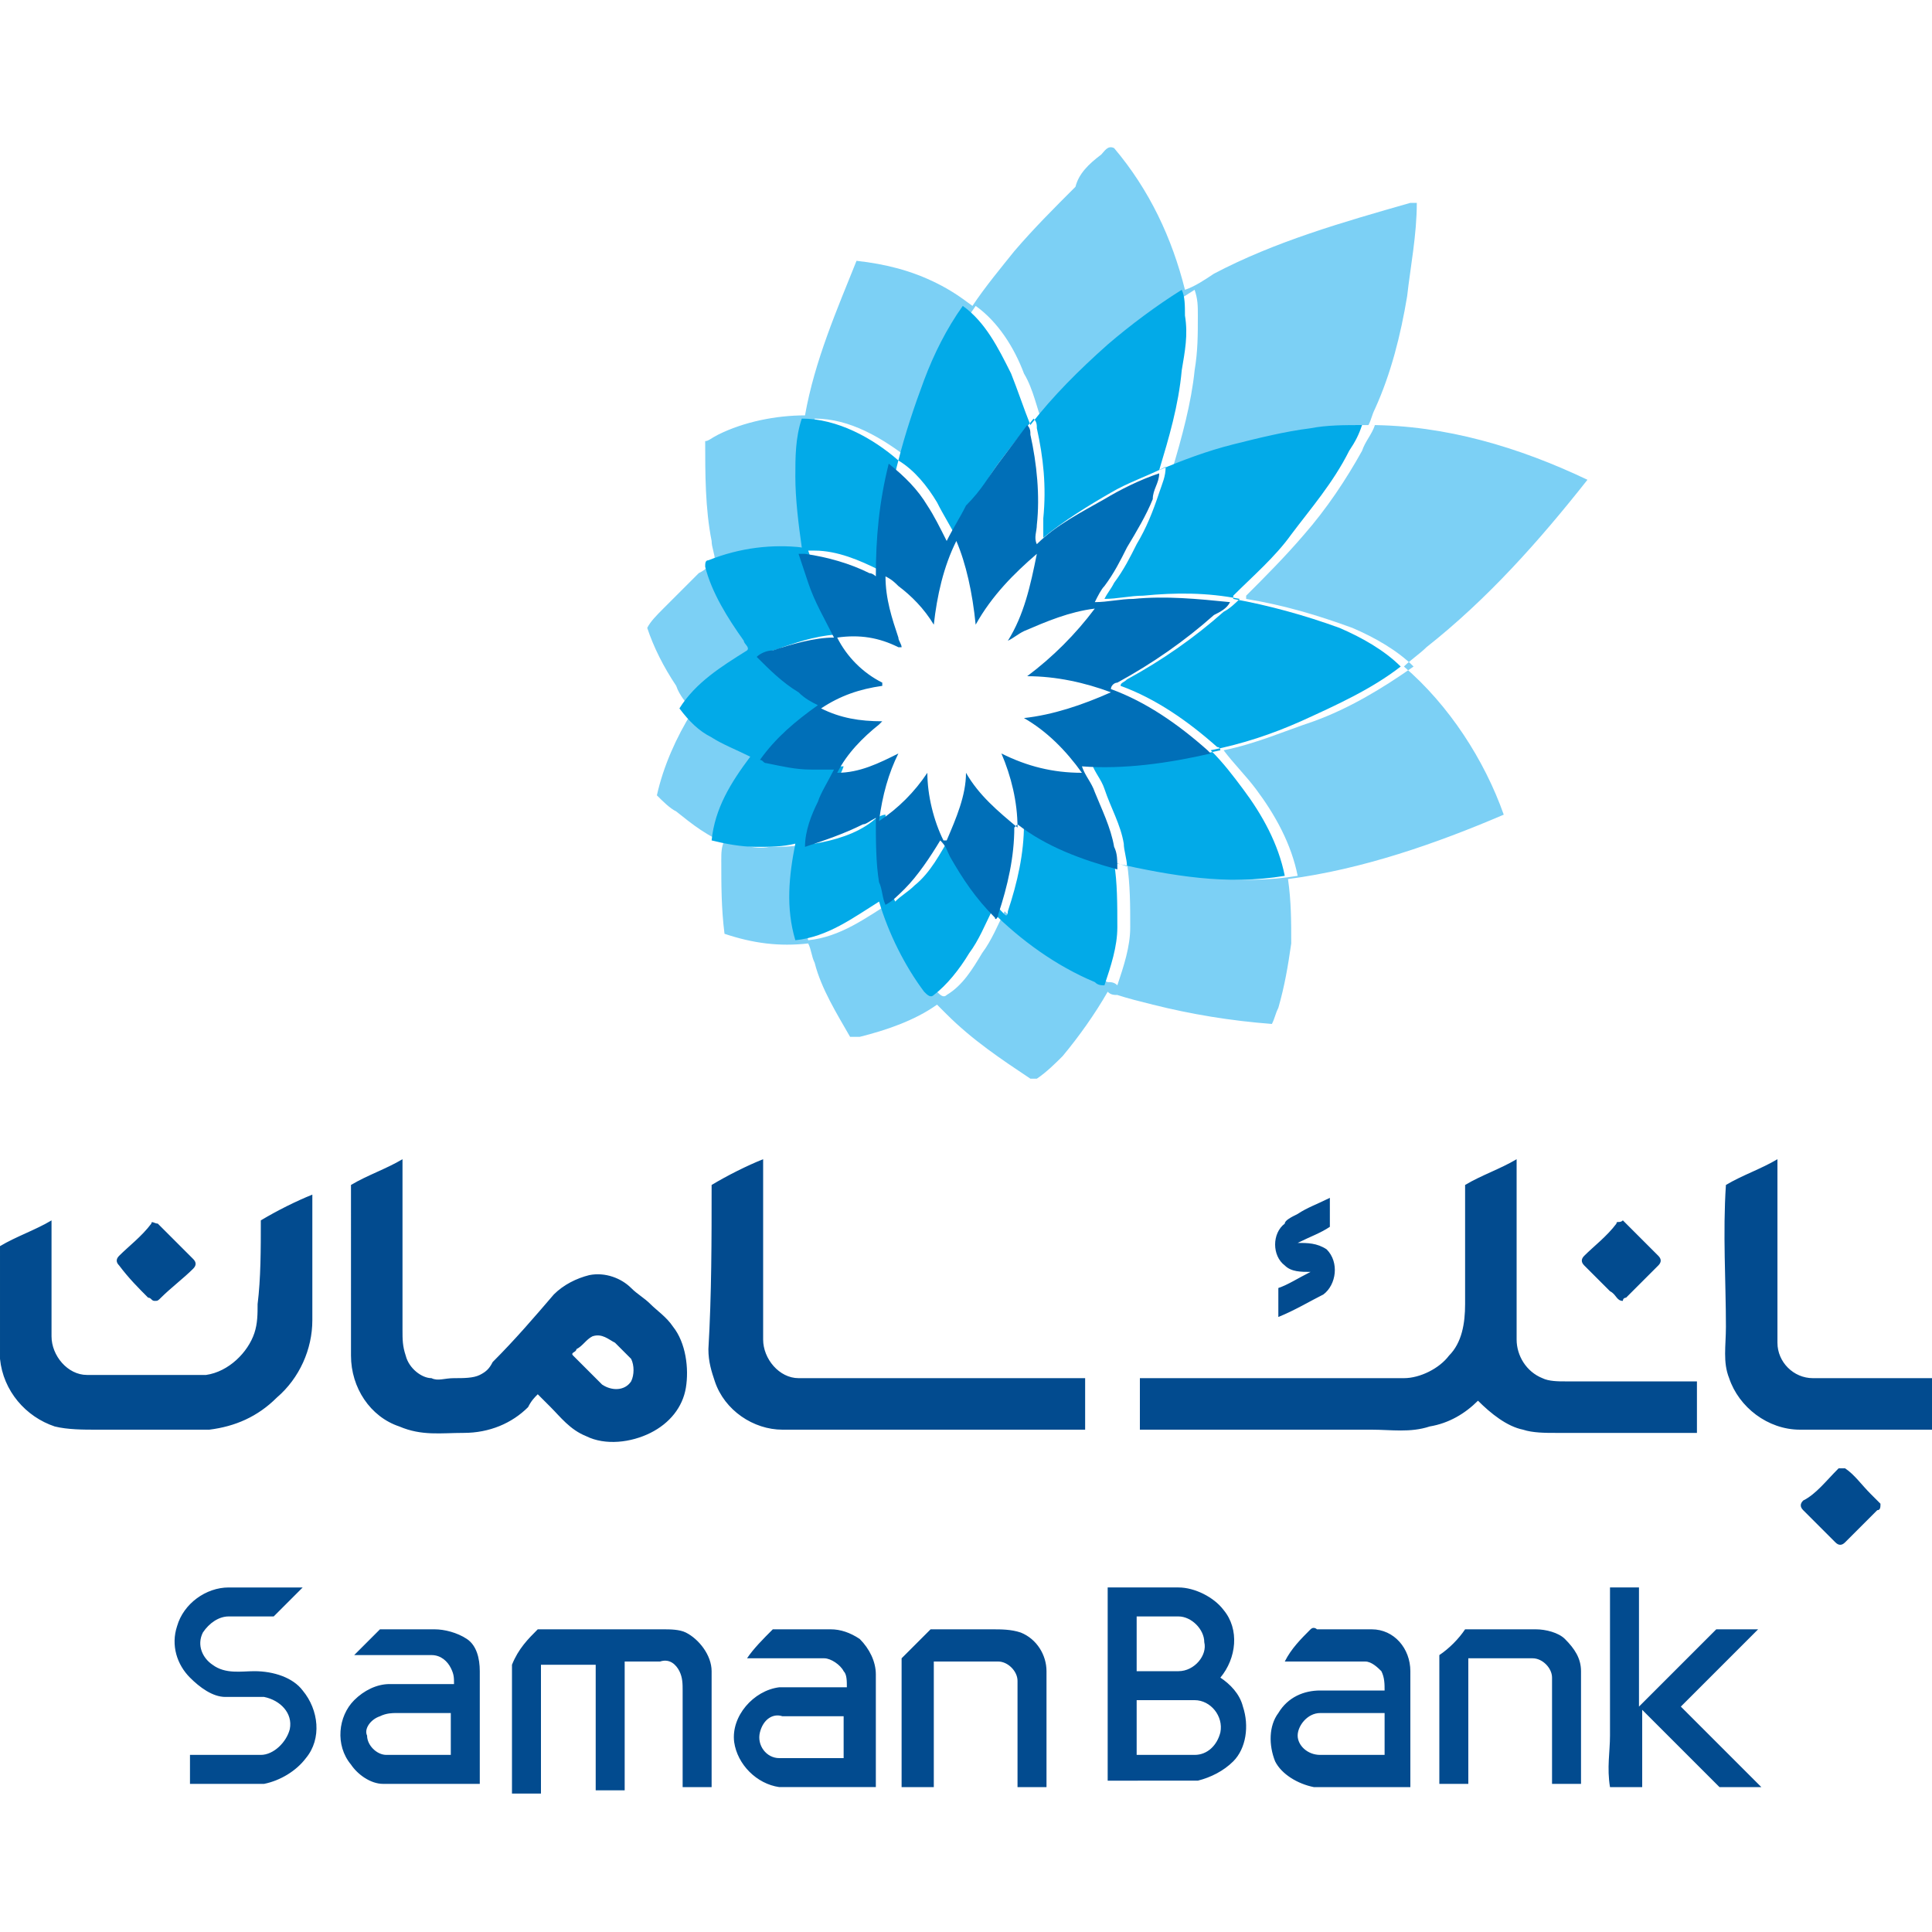 <?xml version="1.0" encoding="utf-8"?>
<!-- Generator: Adobe Illustrator 20.1.0, SVG Export Plug-In . SVG Version: 6.00 Build 0)  -->
<svg version="1.1" id="Layer_1" xmlns="http://www.w3.org/2000/svg" xmlns:xlink="http://www.w3.org/1999/xlink" x="0px" y="0px"
	 viewBox="0 0 60 60" style="enable-background:new 0 0 60 60;" xml:space="preserve">
<style type="text/css">
	.st0{fill:#7CD0F5;}
	.st1{fill:#02AAE8;}
	.st2{fill:#006FB8;}
	.st3{fill:#024B8F;}
</style>
<g>
	<path class="st0" d="M34.2,4.8c0.1-0.1,0.2-0.3,0.4-0.2c1.1,1.3,1.8,2.8,2.2,4.4c0.3-0.1,0.6-0.3,0.9-0.5c1.9-1,4-1.6,6.1-2.2
		c0.1,0,0.1,0,0.2,0c0,1-0.2,2-0.3,2.9c-0.2,1.2-0.5,2.4-1,3.5c-0.1,0.2-0.1,0.3-0.2,0.5c2.4,0,4.7,0.7,6.8,1.7c0,0,0,0,0,0
		c-1.5,1.9-3.1,3.7-5,5.2c-0.2,0.2-0.5,0.4-0.7,0.6c1.4,1.2,2.5,2.9,3.1,4.6c-2.1,0.9-4.4,1.7-6.7,2c0.1,0.7,0.1,1.3,0.1,2
		c-0.1,0.7-0.2,1.3-0.4,2c-0.1,0.2-0.1,0.3-0.2,0.5c-1.3-0.1-2.5-0.3-3.7-0.6c-0.4-0.1-0.8-0.2-1.1-0.3c-0.1,0-0.2,0-0.3-0.1
		c-0.4,0.7-0.9,1.4-1.4,2c-0.2,0.2-0.5,0.5-0.8,0.7c-0.1,0-0.2,0-0.2,0c-0.9-0.6-1.8-1.2-2.6-2c-0.1-0.1-0.2-0.2-0.3-0.3
		c-0.7,0.5-1.6,0.8-2.4,1c-0.1,0-0.2,0-0.3,0c-0.4-0.7-0.9-1.5-1.1-2.3c-0.1-0.2-0.1-0.4-0.2-0.6c-0.9,0.1-1.7,0-2.6-0.3
		c-0.1-0.8-0.1-1.5-0.1-2.3c0-0.2,0-0.4,0.1-0.6c0.5,0.1,0.9,0.3,1.4,0.2c0.4,0,0.8,0,1.2-0.1c-0.2,1-0.3,2,0,3
		c1-0.1,1.8-0.7,2.6-1.2c0.3,1,0.7,2,1.4,2.8c0.1,0.1,0.2,0.2,0.3,0.1c0.5-0.3,0.8-0.8,1.1-1.3c0.3-0.4,0.5-0.9,0.7-1.3
		c0.9,0.9,2,1.7,3.2,2.2c0.1,0,0.2,0,0.3,0.1c0.2-0.6,0.4-1.2,0.4-1.8c0-0.7,0-1.3-0.1-2c1.7,0.4,3.5,0.7,5.3,0.4
		c-0.2-1-0.7-1.9-1.3-2.7c-0.3-0.4-0.7-0.8-1-1.2c1-0.2,1.9-0.6,2.8-0.9c1.1-0.4,2.1-1,3.1-1.7c-0.5-0.5-1.2-0.9-1.9-1.2
		c-1.1-0.4-2.1-0.7-3.3-0.9c0,0,0-0.1,0-0.1c0.6-0.6,1.2-1.2,1.8-1.9c0.7-0.8,1.3-1.7,1.8-2.6c0.1-0.3,0.3-0.5,0.4-0.8
		c-0.5,0-1.1,0-1.6,0.1c-0.8,0.1-1.6,0.3-2.4,0.5c-0.8,0.2-1.5,0.5-2.3,0.8c0.3-1,0.6-2.1,0.7-3.1c0.1-0.6,0.1-1.1,0.1-1.7
		c0-0.3,0-0.5-0.1-0.8c-0.8,0.5-1.6,1-2.3,1.7c-0.9,0.8-1.7,1.6-2.4,2.5c-0.2-0.5-0.3-1.1-0.6-1.6c-0.3-0.8-0.8-1.6-1.5-2.1
		c-0.5,0.7-0.9,1.5-1.2,2.3c-0.3,0.8-0.6,1.6-0.8,2.5c-0.9-0.7-1.9-1.3-3-1.3c-0.1,0.6-0.2,1.2-0.2,1.8c0,0.7,0.1,1.5,0.2,2.2
		c-0.9,0-1.9,0-2.8,0.5c-0.1,0-0.1,0.2-0.1,0.2c0.2,0.9,0.7,1.6,1.2,2.3c0.1,0.1,0.2,0.2,0.1,0.3c-0.8,0.5-1.6,1-2.1,1.8
		c0.3,0.3,0.6,0.6,1,0.9c0.4,0.2,0.8,0.4,1.2,0.6c-0.6,0.8-1,1.6-1.2,2.6c-0.6-0.2-1.1-0.6-1.6-1c-0.2-0.1-0.4-0.3-0.6-0.5
		c0.2-0.9,0.6-1.8,1.1-2.6c-0.2-0.3-0.4-0.5-0.5-0.8c-0.4-0.6-0.7-1.2-0.9-1.8c0.1-0.2,0.3-0.4,0.5-0.6c0.4-0.4,0.7-0.7,1.1-1.1
		c0.2-0.1,0.3-0.2,0.5-0.4c0-0.2-0.1-0.4-0.1-0.6c-0.2-1-0.2-2.1-0.2-3.1c0.1,0,0.2-0.1,0.4-0.2c0.8-0.4,1.8-0.6,2.7-0.6
		c0.3-1.7,1-3.3,1.6-4.8c0.9,0.1,1.7,0.3,2.5,0.7c0.4,0.2,0.7,0.4,1.1,0.7c0.4-0.6,0.9-1.2,1.3-1.7c0.6-0.7,1.2-1.3,1.9-2
		C33.5,5.4,33.8,5.1,34.2,4.8L34.2,4.8z"/>
	<path class="st1" d="M34.4,10.7c0.7-0.6,1.5-1.2,2.3-1.7c0.1,0.2,0.1,0.5,0.1,0.8c0.1,0.6,0,1.1-0.1,1.7c-0.1,1.1-0.4,2.1-0.7,3.1
		c0.7-0.3,1.5-0.6,2.3-0.8c0.8-0.2,1.6-0.4,2.4-0.5c0.5-0.1,1.1-0.1,1.6-0.1c-0.1,0.3-0.2,0.5-0.4,0.8c-0.5,1-1.2,1.8-1.8,2.6
		c-0.5,0.7-1.2,1.3-1.8,1.9c0,0,0,0.1,0,0.1c1.1,0.2,2.2,0.5,3.3,0.9c0.7,0.3,1.4,0.7,1.9,1.2c-0.9,0.7-2,1.2-3.1,1.7
		c-0.9,0.4-1.8,0.7-2.8,0.9c0.4,0.4,0.7,0.8,1,1.2c0.6,0.8,1.1,1.7,1.3,2.7c-1.8,0.3-3.5,0-5.3-0.4c0.1,0.6,0.1,1.3,0.1,2
		c0,0.6-0.2,1.2-0.4,1.8c-0.1,0-0.2,0-0.3-0.1c-1.2-0.5-2.3-1.3-3.2-2.2c-0.2,0.4-0.4,0.9-0.7,1.3c-0.3,0.5-0.7,1-1.1,1.3
		c-0.1,0.1-0.2,0-0.3-0.1c-0.6-0.8-1.1-1.8-1.4-2.8c-0.8,0.5-1.6,1.1-2.6,1.2c-0.3-1-0.2-2,0-3c-0.4,0.1-0.8,0.1-1.2,0.1
		c-0.5,0-1-0.1-1.4-0.2l0,0c0.1-1,0.6-1.8,1.2-2.6c-0.4-0.2-0.9-0.4-1.2-0.6c-0.4-0.2-0.7-0.5-1-0.9c0.5-0.8,1.3-1.3,2.1-1.8
		c0.1-0.1-0.1-0.2-0.1-0.3c-0.5-0.7-1-1.5-1.2-2.3c0-0.1,0-0.2,0.1-0.2C23,17,24,16.9,24.9,17c-0.1-0.7-0.2-1.5-0.2-2.2
		c0-0.6,0-1.2,0.2-1.8c1.1,0,2.2,0.6,3,1.3c0.2-0.8,0.5-1.7,0.8-2.5c0.3-0.8,0.7-1.6,1.2-2.3c0.7,0.5,1.1,1.3,1.5,2.1
		c0.2,0.5,0.4,1.1,0.6,1.6C32.7,12.3,33.5,11.5,34.4,10.7 M31,14.4c-0.3,0.4-0.5,0.8-0.7,1.2c-0.2,0.3-0.4,0.7-0.6,1.1
		c-0.2-0.4-0.4-0.7-0.6-1.1c-0.3-0.5-0.7-1-1.2-1.3c-0.3,1.1-0.5,2.3-0.4,3.5c-0.1,0-0.2-0.1-0.2-0.1c-0.6-0.3-1.3-0.6-2-0.6
		c-0.1,0-0.2,0-0.2,0c0.1,0.3,0.2,0.6,0.3,0.9c0.2,0.6,0.5,1.2,0.8,1.7c-0.7,0-1.3,0.2-1.9,0.4c-0.2,0.1-0.4,0.1-0.5,0.2
		c0.4,0.4,0.8,0.8,1.3,1.1c0.2,0.1,0.4,0.2,0.6,0.4c-0.7,0.5-1.3,1-1.8,1.7c0.1,0,0.1,0.1,0.2,0.1c0.4,0.1,0.9,0.2,1.4,0.2
		c0.2,0,0.5,0,0.7,0c-0.1,0.3-0.3,0.6-0.5,1c-0.2,0.5-0.4,0.9-0.4,1.4c0.6-0.1,1.3-0.3,1.8-0.7c0.1-0.1,0.3-0.2,0.4-0.2
		c0,0.7,0,1.3,0.1,2c0.1,0.2,0.1,0.5,0.2,0.7c0.2-0.2,0.4-0.3,0.6-0.5c0.5-0.4,0.8-1,1.1-1.5c0.1,0.1,0.2,0.3,0.3,0.5
		c0.4,0.7,0.8,1.3,1.4,1.9c0.1,0.1,0.1-0.1,0.1-0.1c0.3-0.9,0.5-1.8,0.5-2.7c0,0,0,0,0.1-0.1c0.9,0.6,2,1.1,3.1,1.4
		c0-0.2-0.1-0.5-0.1-0.7c-0.1-0.6-0.4-1.1-0.6-1.7c-0.1-0.3-0.3-0.5-0.4-0.8c1.4,0.1,2.7-0.1,4-0.4c0,0,0-0.1-0.1-0.1
		c-0.9-0.8-1.9-1.5-3-1.9c0-0.1,0.1-0.1,0.2-0.2c1.1-0.6,2.1-1.3,3-2.1c0.2-0.1,0.4-0.3,0.5-0.4c-1-0.2-2-0.2-3-0.1
		c-0.4,0-0.8,0.1-1.2,0.1c0.1-0.2,0.2-0.3,0.3-0.5c0.3-0.4,0.5-0.8,0.7-1.2c0.3-0.5,0.5-1,0.7-1.6c0.1-0.3,0.2-0.5,0.2-0.8
		c-0.6,0.3-1.2,0.5-1.7,0.8c-0.7,0.4-1.5,0.9-2.1,1.4c0-0.2,0-0.4,0-0.6c0.1-1,0-1.9-0.2-2.8c0-0.1,0-0.2-0.1-0.3
		C31.6,13.6,31.3,14,31,14.4L31,14.4z"/>
	<path class="st2" d="M31,14.4c0.3-0.4,0.6-0.8,0.9-1.2c0.1,0.1,0.1,0.2,0.1,0.3c0.2,0.9,0.3,1.9,0.2,2.8c0,0.2-0.1,0.4,0,0.6
		c0.6-0.6,1.4-1,2.1-1.4c0.5-0.3,1.1-0.6,1.7-0.8c0,0.3-0.2,0.5-0.2,0.8C35.6,16,35.3,16.5,35,17c-0.2,0.4-0.4,0.8-0.7,1.2
		c-0.1,0.1-0.2,0.3-0.3,0.5c0.4,0,0.8-0.1,1.2-0.1c1-0.1,2,0,3,0.1c-0.1,0.2-0.3,0.3-0.5,0.4c-0.9,0.8-1.9,1.5-3,2.1
		c-0.1,0-0.2,0.1-0.2,0.2c1.1,0.4,2.1,1.1,3,1.9c0,0,0.1,0.1,0.1,0.1c-1.3,0.3-2.7,0.5-4,0.4c0.1,0.3,0.3,0.5,0.4,0.8
		c0.2,0.5,0.5,1.1,0.6,1.7c0.1,0.2,0.1,0.4,0.1,0.7c-1.1-0.3-2.2-0.7-3.1-1.4c0,0,0,0-0.1,0.1c0,0.9-0.2,1.8-0.5,2.7
		c0,0.1-0.1,0.2-0.1,0.1c-0.6-0.6-1-1.2-1.4-1.9c-0.1-0.2-0.1-0.3-0.3-0.5c-0.3,0.5-0.7,1.1-1.1,1.5c-0.2,0.2-0.4,0.4-0.6,0.5
		c-0.1-0.2-0.1-0.5-0.2-0.7c-0.1-0.6-0.1-1.3-0.1-2c-0.2,0.1-0.3,0.2-0.4,0.2c-0.6,0.3-1.2,0.5-1.8,0.7c0-0.5,0.2-1,0.4-1.4
		c0.1-0.3,0.3-0.6,0.5-1c-0.2,0-0.5,0-0.7,0c-0.5,0-0.9-0.1-1.4-0.2c-0.1,0-0.1-0.1-0.2-0.1c0.5-0.7,1.1-1.2,1.8-1.7
		c-0.2-0.1-0.4-0.2-0.6-0.4c-0.5-0.3-0.9-0.7-1.3-1.1c0.1-0.1,0.3-0.2,0.5-0.2c0.6-0.2,1.3-0.4,1.9-0.4c-0.3-0.6-0.6-1.1-0.8-1.7
		c-0.1-0.3-0.2-0.6-0.3-0.9c0.1,0,0.2,0,0.2,0c0.7,0.1,1.4,0.3,2,0.6c0.1,0,0.2,0.1,0.2,0.1c0-1.2,0.1-2.3,0.4-3.5
		c0.5,0.4,0.9,0.8,1.2,1.3c0.2,0.3,0.4,0.7,0.6,1.1c0.2-0.4,0.4-0.7,0.6-1.1C30.5,15.2,30.7,14.8,31,14.4 M29.7,16.8
		c-0.4,0.8-0.6,1.7-0.7,2.6c-0.3-0.5-0.7-0.9-1.1-1.2c-0.1-0.1-0.2-0.2-0.4-0.3c0,0.7,0.2,1.3,0.4,1.9c0,0.1,0.1,0.2,0.1,0.3
		c0,0-0.1,0-0.1,0c-0.6-0.3-1.2-0.4-1.9-0.3c0.3,0.6,0.8,1.1,1.4,1.4c0,0,0,0.1,0,0.1c-0.7,0.1-1.3,0.3-1.9,0.7
		c0.6,0.3,1.2,0.4,1.9,0.4c0,0-0.1,0.1-0.1,0.1c-0.5,0.4-1,0.9-1.3,1.5c0.7,0,1.3-0.3,1.9-0.6c-0.3,0.6-0.5,1.3-0.6,2.1
		c0.6-0.4,1.1-0.9,1.5-1.5c0,0.7,0.2,1.5,0.5,2.1c0,0,0,0,0.1,0c0.3-0.7,0.6-1.4,0.6-2.1c0.4,0.7,1,1.2,1.6,1.7
		c0-0.8-0.2-1.6-0.5-2.3c0.8,0.4,1.6,0.6,2.5,0.6c-0.5-0.7-1.1-1.3-1.8-1.7c0.9-0.1,1.8-0.4,2.7-0.8c0,0,0,0,0,0
		c-0.8-0.3-1.7-0.5-2.6-0.5c0.8-0.6,1.5-1.3,2.1-2.1c-0.8,0.1-1.5,0.4-2.2,0.7c-0.2,0.1-0.3,0.2-0.5,0.3c0.5-0.8,0.7-1.7,0.9-2.7
		c-0.7,0.6-1.4,1.3-1.9,2.2C30.2,18.4,30,17.5,29.7,16.8L29.7,16.8z"/>
	<path class="st3" d="M10.9,36.8c0.5-0.3,1.1-0.5,1.6-0.8c0,1.8,0,3.5,0,5.3c0,0.3,0,0.5,0.1,0.8c0.1,0.4,0.5,0.7,0.8,0.7
		c0.2,0.1,0.4,0,0.7,0c0.3,0,0.6,0,0.8-0.1c0.2-0.1,0.3-0.2,0.4-0.4c0.7-0.7,1.3-1.4,1.9-2.1c0.3-0.3,0.7-0.5,1.1-0.6
		c0.5-0.1,1,0.1,1.3,0.4c0.2,0.2,0.4,0.3,0.6,0.5c0.2,0.2,0.5,0.4,0.7,0.7c0.4,0.5,0.5,1.3,0.4,1.9c-0.1,0.6-0.5,1.1-1.1,1.4
		c-0.6,0.3-1.4,0.4-2,0.1c-0.5-0.2-0.8-0.6-1.1-0.9c-0.1-0.1-0.3-0.3-0.4-0.4c-0.1,0.1-0.2,0.2-0.3,0.4c-0.5,0.5-1.2,0.8-2,0.8
		c-0.7,0-1.3,0.1-2-0.2c-0.9-0.3-1.5-1.2-1.5-2.2C10.9,40.3,10.9,38.5,10.9,36.8 M18.4,41.5c-0.2,0.1-0.3,0.3-0.5,0.4
		c0,0.1-0.2,0.1-0.1,0.2c0.3,0.3,0.6,0.6,0.9,0.9c0.3,0.2,0.7,0.2,0.9-0.1c0.1-0.2,0.1-0.5,0-0.7c-0.2-0.2-0.3-0.3-0.5-0.5
		C18.9,41.6,18.7,41.4,18.4,41.5 M22.1,36.8c0.5-0.3,1.1-0.6,1.6-0.8c0,1.9,0,3.8,0,5.6c0,0.6,0.5,1.2,1.1,1.2c3,0,6,0,8.9,0
		c0,0.5,0,1.1,0,1.6c-3.1,0-6.3,0-9.4,0c-0.9,0-1.8-0.6-2.1-1.5c-0.1-0.3-0.2-0.6-0.2-1C22.1,40.2,22.1,38.5,22.1,36.8 M45.5,36.8
		c0.5-0.3,1.1-0.5,1.6-0.8c0,1.9,0,3.7,0,5.6c0,0.5,0.3,1,0.8,1.2c0.2,0.1,0.5,0.1,0.7,0.1c1.4,0,2.8,0,4.1,0c0,0.5,0,1.1,0,1.6
		c-1.5,0-2.9,0-4.4,0c-0.3,0-0.7,0-1-0.1c-0.5-0.1-1-0.5-1.4-0.9c-0.4,0.4-0.9,0.7-1.5,0.8c-0.6,0.2-1.2,0.1-1.8,0.1
		c-2.4,0-4.8,0-7.2,0c0-0.5,0-1.1,0-1.6c2.7,0,5.4,0,8.2,0c0.5,0,1.1-0.3,1.4-0.7c0.4-0.4,0.5-1,0.5-1.6
		C45.5,39.3,45.5,38,45.5,36.8 M53.6,36.8c0.5-0.3,1.1-0.5,1.6-0.8c0,1.9,0,3.8,0,5.7c0,0.6,0.5,1.1,1.1,1.1c1.2,0,2.5,0,3.7,0v1.6
		c-1.4,0-2.7,0-4.1,0c-1,0-1.9-0.7-2.2-1.6c-0.2-0.5-0.1-1-0.1-1.6C53.6,39.8,53.5,38.3,53.6,36.8 M8.1,37.9
		c0.5-0.3,1.1-0.6,1.6-0.8c0,1.3,0,2.6,0,3.9c0,0.9-0.4,1.8-1.1,2.4c-0.6,0.6-1.3,0.9-2.1,1c-0.3,0-0.5,0-0.8,0c-0.9,0-1.8,0-2.7,0
		c-0.4,0-0.9,0-1.3-0.1c-0.9-0.3-1.6-1.1-1.7-2.1v-3.5c0.5-0.3,1.1-0.5,1.6-0.8c0,1.2,0,2.4,0,3.6c0,0.6,0.5,1.2,1.1,1.2
		c1,0,2,0,3,0c0.2,0,0.4,0,0.7,0c0.7-0.1,1.3-0.7,1.5-1.3c0.1-0.3,0.1-0.6,0.1-0.9C8.1,39.7,8.1,38.8,8.1,37.9 M40.3,37.7
		c0.3-0.2,0.6-0.3,1-0.5c0,0.3,0,0.6,0,0.9c-0.3,0.2-0.6,0.3-1,0.5c0.3,0,0.6,0,0.9,0.2c0.4,0.4,0.3,1.1-0.1,1.4
		c-0.4,0.2-0.9,0.5-1.4,0.7c0-0.3,0-0.6,0-0.9c0.3-0.1,0.6-0.3,1-0.5c-0.3,0-0.6,0-0.8-0.2c-0.4-0.3-0.4-1,0-1.3
		C39.9,37.9,40.1,37.8,40.3,37.7 M4.7,38c0-0.1,0.1,0,0.2,0c0.4,0.4,0.7,0.7,1.1,1.1c0.1,0.1,0.1,0.2,0,0.3C5.7,39.7,5.3,40,5,40.3
		c-0.1,0.1-0.1,0.1-0.2,0.1c-0.1,0-0.1-0.1-0.2-0.1C4.3,40,4,39.7,3.7,39.3c-0.1-0.1-0.1-0.2,0-0.3C4,38.7,4.4,38.4,4.7,38 M50.2,38
		c0-0.1,0.1,0,0.2-0.1c0.4,0.4,0.7,0.7,1.1,1.1c0.1,0.1,0.1,0.2,0,0.3c-0.3,0.3-0.7,0.7-1,1c0,0-0.1,0-0.1,0.1
		c-0.2,0-0.2-0.2-0.4-0.3c-0.3-0.3-0.5-0.5-0.8-0.8c-0.1-0.1-0.1-0.2,0-0.3C49.5,38.7,49.9,38.4,50.2,38 M57.1,45.6
		c0.1,0,0.2,0,0.2,0c0.3,0.2,0.5,0.5,0.8,0.8c0.1,0.1,0.2,0.2,0.3,0.3c0,0.1,0,0.2-0.1,0.2c-0.3,0.3-0.7,0.7-1,1
		c-0.1,0.1-0.2,0.1-0.3,0c-0.3-0.3-0.7-0.7-1-1c-0.1-0.1-0.1-0.2,0-0.3C56.4,46.4,56.7,46,57.1,45.6 M5.5,50.5
		c0.2-0.7,0.9-1.2,1.6-1.2c0.8,0,1.5,0,2.3,0c-0.3,0.3-0.6,0.6-0.9,0.9c-0.5,0-0.9,0-1.4,0c-0.3,0-0.6,0.2-0.8,0.5
		c-0.2,0.4,0,0.8,0.3,1C7,52,7.5,51.9,7.9,51.9c0.6,0,1.2,0.2,1.5,0.6c0.5,0.6,0.6,1.5,0.1,2.1c-0.3,0.4-0.8,0.7-1.3,0.8H5.9
		c0-0.3,0-0.6,0-0.9c0.7,0,1.5,0,2.2,0c0.4,0,0.8-0.4,0.9-0.8c0.1-0.5-0.3-0.9-0.8-1c-0.4,0-0.8,0-1.2,0c-0.4,0-0.8-0.3-1.1-0.6
		C5.5,51.7,5.3,51.1,5.5,50.5 M50,53.9c0-1.5,0-3.1,0-4.6c0.3,0,0.6,0,0.9,0c0,1.2,0,2.5,0,3.7c0.8-0.8,1.6-1.6,2.4-2.4
		c0.4,0,0.8,0,1.3,0c-0.8,0.8-1.6,1.6-2.4,2.4c0.8,0.8,1.6,1.6,2.5,2.5h-1.3c-0.8-0.8-1.6-1.6-2.4-2.4c0,0.8,0,1.6,0,2.4H50
		C49.9,54.9,50,54.4,50,53.9 M34.4,55.4c0-2,0-4,0-6.1c0.7,0,1.5,0,2.2,0c0.5,0,1.1,0.3,1.4,0.7c0.5,0.6,0.4,1.5-0.1,2.1
		c0.3,0.2,0.6,0.5,0.7,0.9c0.2,0.6,0.1,1.3-0.3,1.7c-0.3,0.3-0.7,0.5-1.1,0.6H34.4 M35.3,50.2c0,0.6,0,1.1,0,1.7c0.4,0,0.9,0,1.3,0
		c0.5,0,0.9-0.5,0.8-0.9c0-0.4-0.4-0.8-0.8-0.8C36.1,50.2,35.7,50.2,35.3,50.2 M35.3,52.8c0,0.6,0,1.1,0,1.7c0.6,0,1.2,0,1.8,0
		c0.4,0,0.7-0.3,0.8-0.7c0.1-0.5-0.3-1-0.8-1C36.5,52.8,35.9,52.8,35.3,52.8 M11.8,50.6c0.6,0,1.1,0,1.7,0c0.3,0,0.7,0.1,1,0.3
		c0.3,0.2,0.4,0.6,0.4,1c0,1.2,0,2.3,0,3.5h-3c-0.4,0-0.8-0.3-1-0.6c-0.5-0.6-0.4-1.5,0.1-2c0.3-0.3,0.7-0.5,1.1-0.5
		c0.7,0,1.3,0,2,0c0-0.2,0-0.3-0.1-0.5c-0.1-0.2-0.3-0.4-0.6-0.4c-0.8,0-1.6,0-2.4,0C11.2,51.2,11.5,50.9,11.8,50.6 M11.8,53.3
		c-0.3,0.1-0.5,0.4-0.4,0.6c0,0.3,0.3,0.6,0.6,0.6c0.7,0,1.3,0,2,0c0-0.4,0-0.9,0-1.3c-0.6,0-1.1,0-1.7,0
		C12.2,53.2,12,53.2,11.8,53.3 M16.7,50.6c1.3,0,2.6,0,3.9,0c0.2,0,0.5,0,0.7,0.1c0.4,0.2,0.8,0.7,0.8,1.2c0,1.2,0,2.4,0,3.6h-0.9
		c0-1,0-2,0-3c0-0.2,0-0.4-0.1-0.6c-0.1-0.2-0.3-0.4-0.6-0.3c-0.4,0-0.7,0-1.1,0c0,1.3,0,2.6,0,4h-0.9c0-1.3,0-2.6,0-3.9
		c-0.6,0-1.2,0-1.7,0c0,1.3,0,2.6,0,4h-0.9c0-1.3,0-2.6,0-4C16.1,51.2,16.4,50.9,16.7,50.6 M24,50.6c0.6,0,1.2,0,1.8,0
		c0.3,0,0.6,0.1,0.9,0.3c0.3,0.3,0.5,0.7,0.5,1.1c0,1.2,0,2.3,0,3.5h-3c-0.7-0.1-1.3-0.7-1.4-1.4c-0.1-0.8,0.6-1.6,1.4-1.7
		c0.7,0,1.4,0,2.1,0c0-0.2,0-0.4-0.1-0.5c-0.1-0.2-0.4-0.4-0.6-0.4c-0.8,0-1.6,0-2.4,0C23.4,51.2,23.7,50.9,24,50.6 M23.6,53.8
		c-0.1,0.4,0.2,0.8,0.6,0.8c0.7,0,1.3,0,2,0c0-0.4,0-0.9,0-1.3c-0.6,0-1.3,0-1.9,0C24,53.2,23.7,53.4,23.6,53.8 M28.9,50.6
		c0.6,0,1.2,0,1.9,0c0.3,0,0.6,0,0.9,0.1c0.5,0.2,0.8,0.7,0.8,1.2c0,1.2,0,2.4,0,3.6h-0.9c0-1.1,0-2.2,0-3.3c0-0.3-0.3-0.6-0.6-0.6
		c-0.7,0-1.3,0-2,0c0,1.3,0,2.6,0,3.9H28c0-1.3,0-2.6,0-4C28.3,51.2,28.6,50.9,28.9,50.6 M40.7,50.6c0.1-0.1,0.2,0,0.2,0
		c0.6,0,1.1,0,1.7,0c0.7,0,1.2,0.6,1.2,1.3c0,1.2,0,2.4,0,3.6h-3c-0.5-0.1-1-0.4-1.2-0.8c-0.2-0.5-0.2-1.1,0.1-1.5
		c0.3-0.5,0.8-0.7,1.3-0.7c0.7,0,1.3,0,2,0c0-0.2,0-0.4-0.1-0.6c-0.1-0.1-0.3-0.3-0.5-0.3c-0.8,0-1.6,0-2.5,0
		C40.1,51.2,40.4,50.9,40.7,50.6 M40.3,53.9c0,0.3,0.3,0.6,0.7,0.6c0.7,0,1.3,0,2,0c0-0.4,0-0.9,0-1.3c-0.7,0-1.3,0-2,0
		C40.6,53.2,40.3,53.6,40.3,53.9 M45.5,50.6c0.7,0,1.4,0,2.2,0c0.3,0,0.7,0.1,0.9,0.3c0.3,0.3,0.5,0.6,0.5,1c0,1.2,0,2.3,0,3.5h-0.9
		c0-1.1,0-2.2,0-3.3c0-0.3-0.3-0.6-0.6-0.6c-0.7,0-1.3,0-2,0c0,1.3,0,2.6,0,3.9h-0.9c0-1.3,0-2.7,0-4C45,51.2,45.3,50.9,45.5,50.6
		L45.5,50.6z"/>
</g>
</svg>
